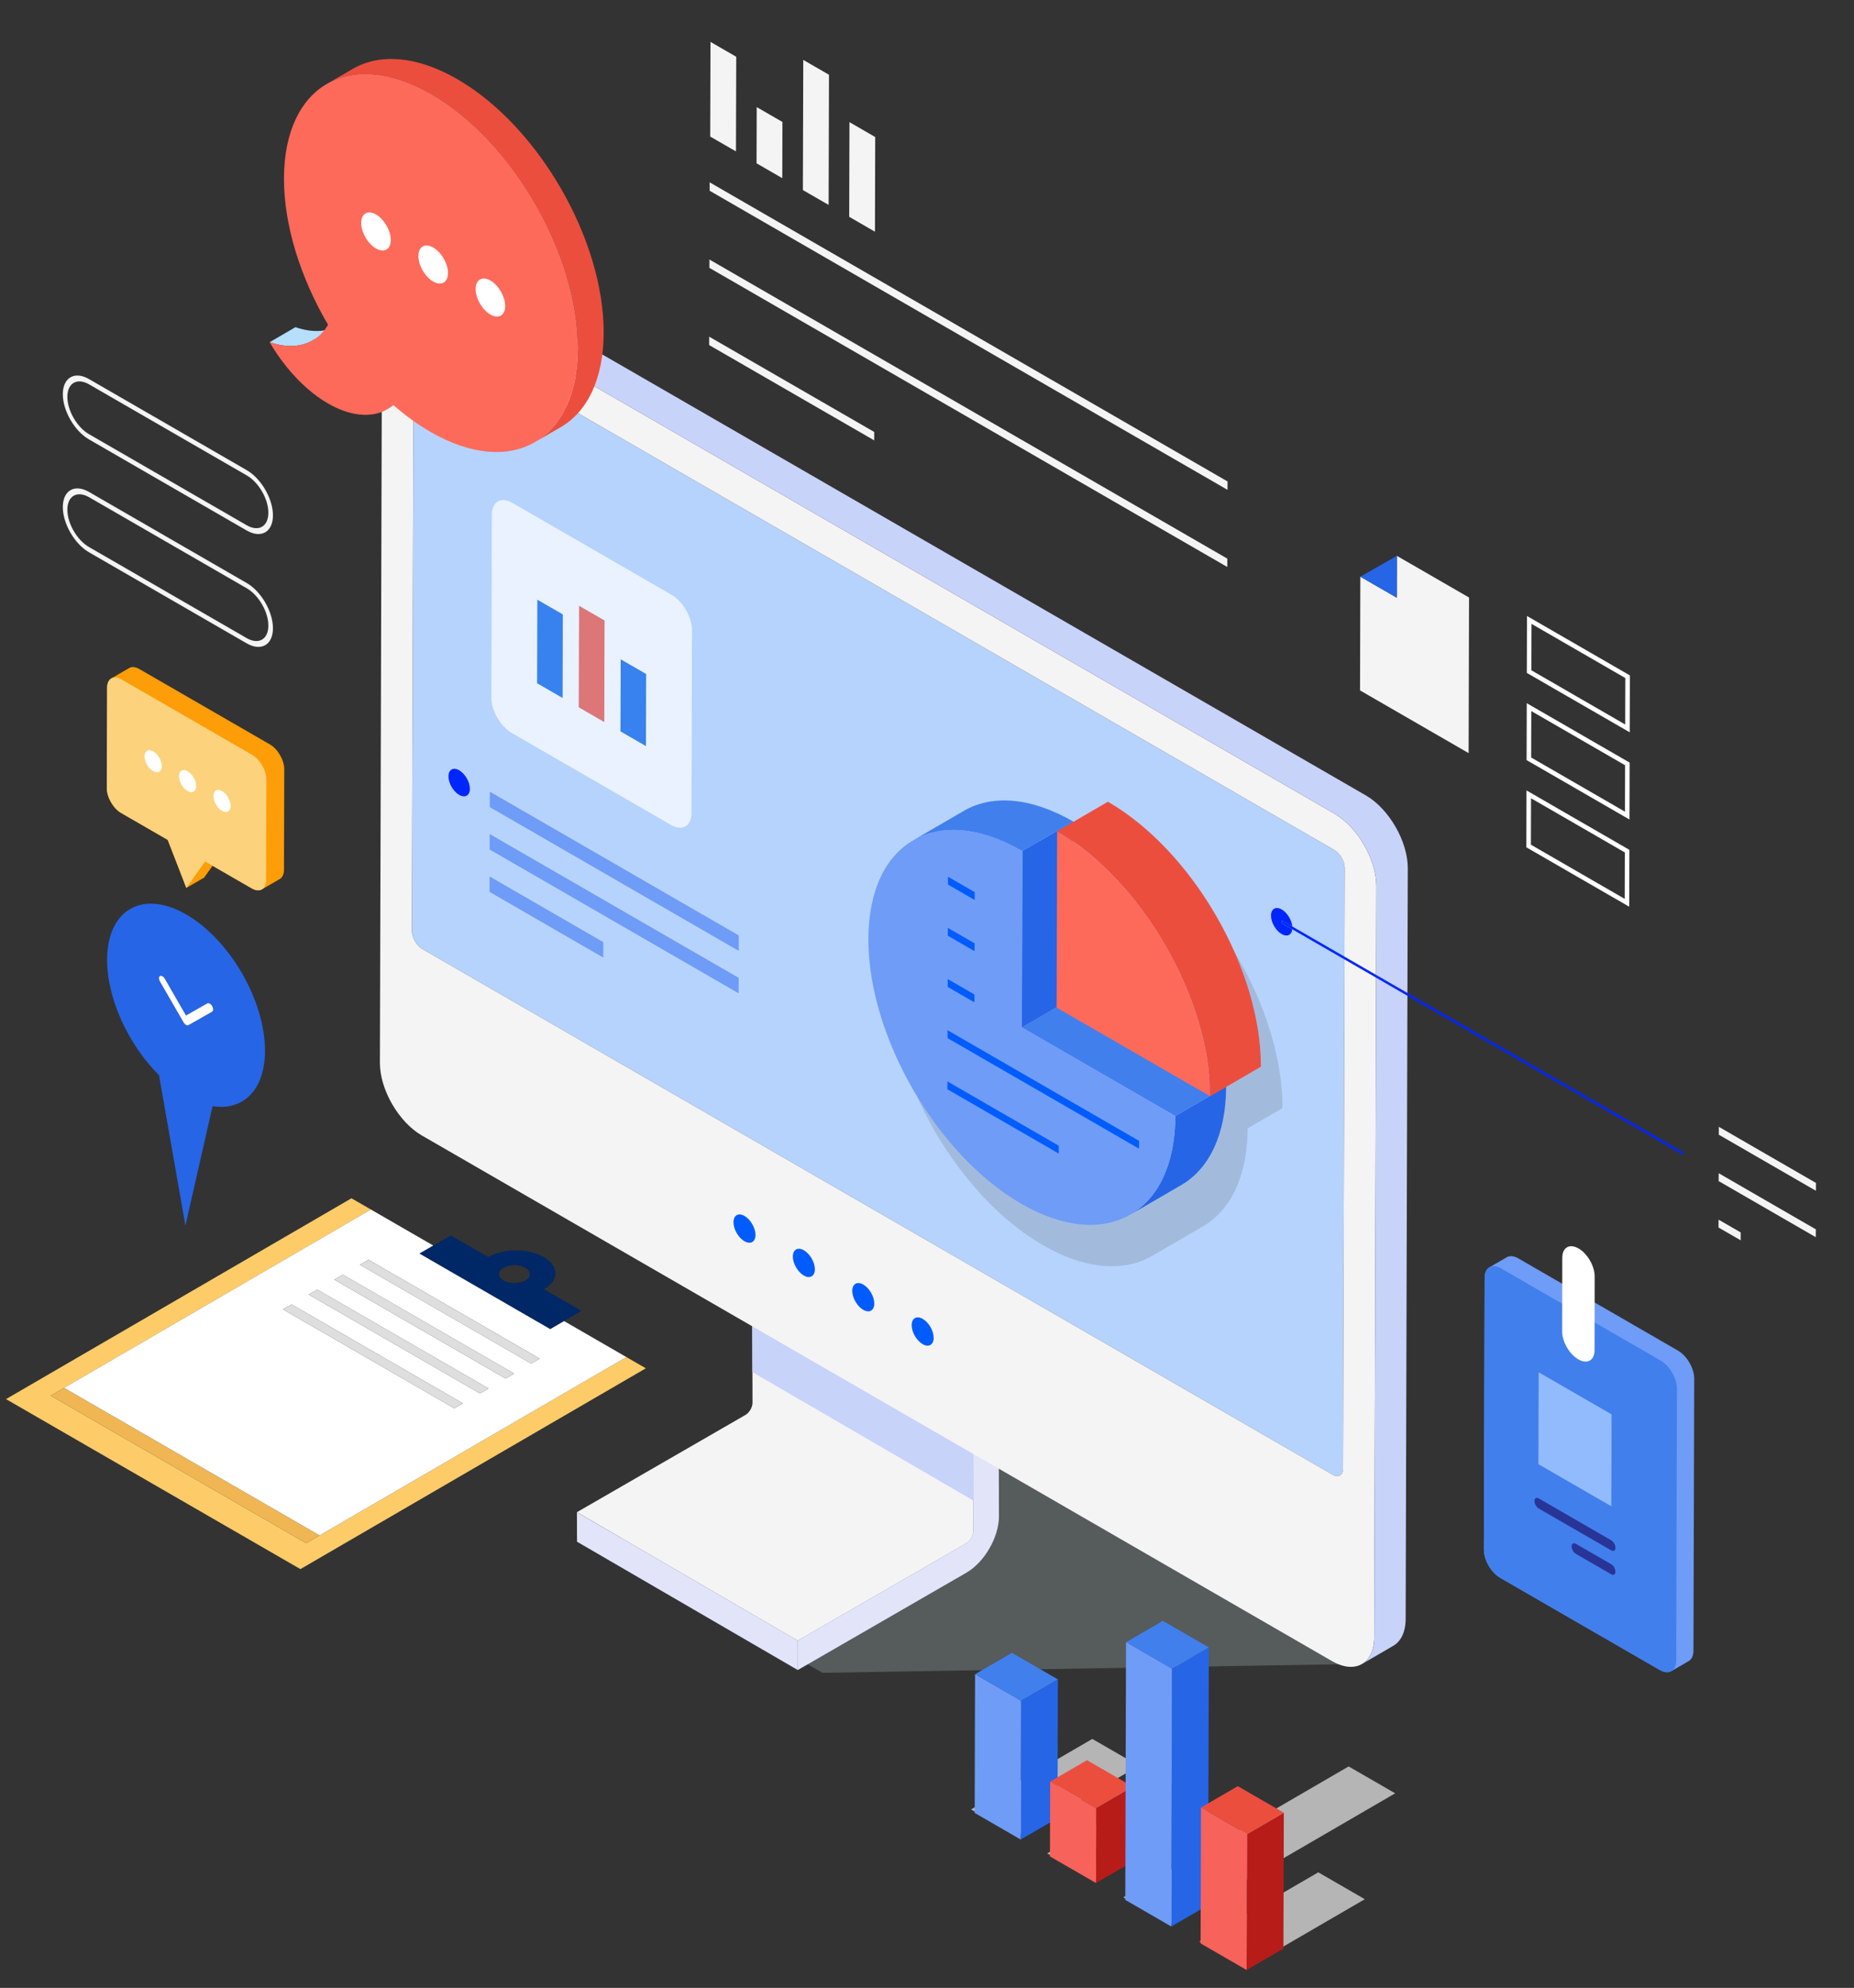 <?xml version="1.0" encoding="utf-8"?>
<!-- Generator: Adobe Illustrator 26.4.1, SVG Export Plug-In . SVG Version: 6.00 Build 0)  -->
<svg version="1.1" id="레이어_1" xmlns="http://www.w3.org/2000/svg" xmlns:xlink="http://www.w3.org/1999/xlink" x="0px"
	 y="0px" viewBox="0 0 576.74 618.23" style="enable-background:new 0 0 576.74 618.23;" xml:space="preserve">
<rect x="0" y="0" width="576.74" height="618.23" fill="#333333" stroke="none"/>
<style type="text/css">
	.st0{opacity:0.45;}
	.st1{fill:#818C8F;}
	.st2{fill:#F4F4F4;}
	.st3{fill:#C8D3FA;}
	.st4{fill:#E2E4F9;}
	.st5{fill:none;}
	.st6{fill:#6E9CF7;}
	.st7{fill:#B5D3FD;}
	.st8{enable-background:new    ;}
	.st9{fill:#FD9D07;}
	.st10{fill:#FCD27C;}
	.st11{fill:#FFFFFF;}
	.st12{fill:#B5B5B5;}
	.st13{fill:#2665E6;}
	.st14{fill:#417FED;}
	.st15{fill:#B71C19;}
	.st16{fill:#EC4E3E;}
	.st17{fill:#F7625A;}
	.st18{opacity:0.25;fill:#69777A;}
	.st19{fill:#FD6A5A;}
	.st20{opacity:0.7;}
	.st21{clip-path:url(#SVGID_00000162317055393801863530000006134380998127124409_);}
	.st22{fill:#025FE8;}
	.st23{clip-path:url(#SVGID_00000040549683919841502470000017916287800288902310_);}
	.st24{fill:#FDCC68;}
	.st25{fill:#F0B654;}
	.st26{fill:#002766;}
	.st27{fill:#DEDEDE;}
	.st28{clip-path:url(#SVGID_00000142162862086932726850000011986249213757208243_);}
	.st29{fill:#005CFD;}
	.st30{fill:#92BBFD;}
	.st31{fill:#293497;}
	.st32{fill:#B5DFFD;}
	.st33{fill:#7CC6FD;}
	.st34{clip-path:url(#SVGID_00000021812322054390343150000003377430628320251555_);}
	.st35{clip-path:url(#SVGID_00000172417950756315083240000012147736374743747203_);}
	.st36{fill:#0126FD;}
	.st37{clip-path:url(#SVGID_00000059998334836677160900000008094207925168519833_);}
	.st38{clip-path:url(#SVGID_00000118355303658412528060000017748359278845465023_);}
	.st39{clip-path:url(#SVGID_00000088823965750737407670000018330620909306466452_);}
	.st40{clip-path:url(#SVGID_00000020370046306526558870000010565806984445720707_);}
	.st41{clip-path:url(#SVGID_00000039828350220116746610000007772606277379652251_);}
</style>
<g>
	<g class="st0">
		<polyline class="st1" points="415.22,511.93 283.59,423.25 187.81,481.54 255.88,520.24 423.54,517.47 		"/>
	</g>
	<g>
		<path class="st2" d="M302.6,412.39l-68.68-39.93l0.17,63.8c0,1.39-0.97,3.07-2.17,3.77l-52.45,30.26l68.68,39.93l52.45-30.26
			c1.2-0.7,2.17-2.38,2.17-3.77L302.6,412.39z"/>
		<g>
			<polygon class="st3" points="302.6,412.39 233.92,372.46 234.06,426.73 302.74,466.65 			"/>
		</g>
		<polygon class="st4" points="248.19,519.39 179.5,479.47 179.47,470.31 248.16,510.22 		"/>
		<path class="st5" d="M302.6,412.39l-68.68-39.93l0.17,63.8c0,1.39-0.97,3.07-2.17,3.77l-52.45,30.26l68.68,39.93l52.45-30.26
			c1.2-0.7,2.17-2.38,2.17-3.77L302.6,412.39z"/>
		<polygon class="st6" points="302.59,412.38 233.9,372.46 241.88,367.86 310.57,407.77 		"/>
		<path class="st4" d="M310.58,407.78l0.17,63.8c0.01,6.46-4.52,14.3-10.13,17.53l-52.45,30.27l-0.03-9.17l52.45-30.26
			c1.2-0.7,2.17-2.38,2.17-3.77l-0.17-63.8L310.58,407.78z"/>
	</g>
	<g>
		<g>
			<path class="st7" d="M415.06,264.33c1.8,1.04,3.27,3.58,3.26,5.65l-0.53,186.75c0,2.08-1.48,2.92-3.28,1.88L131.4,295.16
				c-1.8-1.04-3.27-3.58-3.26-5.66l0.53-186.75c0.01-2.07,1.48-2.91,3.29-1.87L415.06,264.33z"/>
		</g>
		<g>
			<path class="st2" d="M415.08,253.03c7.24,4.18,13.09,14.31,13.07,22.63l-0.66,233.44c-0.02,8.32-5.91,11.67-13.15,7.49
				l-283.1-163.45c-7.24-4.18-13.09-14.31-13.06-22.63l0.66-233.44c0.02-8.32,5.91-11.67,13.15-7.49L415.08,253.03z M417.79,456.73
				l0.53-186.75c0-2.07-1.46-4.61-3.26-5.65L131.95,100.87c-1.81-1.04-3.28-0.2-3.29,1.87l-0.53,186.75
				c-0.01,2.08,1.46,4.62,3.26,5.66l283.11,163.45C416.31,459.65,417.79,458.81,417.79,456.73"/>
		</g>
		<path class="st3" d="M424.85,247.35L141.75,83.9c-3.64-2.1-6.94-2.3-9.32-0.91c-3.26,1.89-6.51,3.78-9.77,5.68
			c2.38-1.38,5.68-1.19,9.33,0.91l283.1,163.45c7.24,4.18,13.09,14.31,13.07,22.63l-0.66,233.44c-0.01,4.13-1.47,7.04-3.82,8.41
			c3.25-1.89,6.51-3.78,9.77-5.68c2.35-1.37,3.81-4.27,3.82-8.4l0.66-233.44C437.94,261.66,432.09,251.53,424.85,247.35z"/>
	</g>
</g>
<g>
	<g class="st8">
		<g>
			<polyline class="st6" points="229.81,290.92 152.38,246.21 152.36,251.01 229.8,295.72 229.81,290.92 			"/>
			<polyline class="st6" points="229.78,304.1 152.34,259.39 152.32,264.2 229.76,308.91 229.78,304.1 			"/>
			<polyline class="st6" points="187.67,293 152.3,272.58 152.29,277.38 187.66,297.8 187.67,293 			"/>
		</g>
	</g>
</g>
<g>
	<path class="st9" d="M83.97,231.52l-40.62-23.45c-1.24-0.72-2.36-0.78-3.17-0.31c-1.85,1.07-3.69,2.15-5.54,3.22c0,0,0.01,0,0.01,0
		c-0.8,0.46-1.31,1.45-1.31,2.87l-0.09,31.28c-0.01,2.83,1.98,6.28,4.45,7.71l14.49,8.36l5.79,14.94l5.54-3.22l2.61-3.67l12.19,7.03
		c1.32,0.76,2.51,0.78,3.33,0.2c-0.05,0.04-0.1,0.08-0.15,0.11l5.54-3.22c0.8-0.47,1.3-1.46,1.3-2.86l0.09-31.28
		C88.42,236.39,86.43,232.94,83.97,231.52z M35.67,210.68c-0.06,0-0.12,0.01-0.18,0.02C35.55,210.7,35.61,210.69,35.67,210.68z
		 M34.96,210.83c-0.05,0.02-0.1,0.05-0.15,0.07C34.86,210.88,34.9,210.85,34.96,210.83z M35.3,210.73
		c-0.06,0.01-0.11,0.03-0.17,0.05C35.19,210.76,35.25,210.74,35.3,210.73z M35.88,210.69c0.06,0,0.12,0,0.19,0
		C36,210.69,35.94,210.69,35.88,210.69z M36.3,210.73c0.06,0.01,0.12,0.01,0.18,0.03C36.41,210.74,36.36,210.74,36.3,210.73z
		 M36.75,210.83c0.05,0.02,0.1,0.03,0.16,0.04C36.85,210.86,36.8,210.85,36.75,210.83z M37.23,211.01c0.04,0.02,0.08,0.03,0.12,0.05
		C37.31,211.04,37.27,211.03,37.23,211.01z M81.76,276.4c0.05-0.04,0.1-0.1,0.15-0.15C81.86,276.31,81.81,276.36,81.76,276.4z
		 M82.02,276.15c0.05-0.06,0.1-0.12,0.14-0.18C82.11,276.03,82.06,276.1,82.02,276.15z M82.76,274.24c0.01-0.16,0.02-0.33,0.02-0.51
		C82.78,273.91,82.77,274.08,82.76,274.24z M82.24,275.86c0.04-0.07,0.08-0.15,0.12-0.23C82.33,275.71,82.28,275.79,82.24,275.86z
		 M82.43,275.52c0.04-0.09,0.07-0.18,0.11-0.27C82.5,275.34,82.47,275.44,82.43,275.52z M82.58,275.14
		c0.04-0.11,0.06-0.22,0.09-0.34C82.64,274.92,82.61,275.03,82.58,275.14z M82.69,274.71c0.03-0.13,0.05-0.27,0.06-0.41
		C82.74,274.44,82.71,274.58,82.69,274.71z"/>
	<g>
		<path class="st10" d="M78.42,234.74c2.46,1.42,4.46,4.87,4.45,7.7l-0.09,31.29c-0.01,2.83-2.01,3.98-4.48,2.55l-14.49-8.36
			l-5.85,8.22l-5.79-14.94l-14.49-8.36c-2.46-1.42-4.46-4.87-4.45-7.71l0.09-31.28c0.01-2.83,2.01-3.97,4.48-2.55L78.42,234.74z"/>
	</g>
	<g>
		<g class="st8">
			<g>
				<path class="st11" d="M47.66,233.67c-1.48-0.85-2.68-0.17-2.69,1.53c-0.01,1.7,1.19,3.77,2.67,4.62
					c1.48,0.85,2.68,0.17,2.69-1.53C50.34,236.59,49.14,234.52,47.66,233.67"/>
				<path class="st11" d="M58.37,239.85c-1.48-0.85-2.68-0.17-2.69,1.53c0,1.7,1.19,3.77,2.67,4.62c1.48,0.85,2.68,0.17,2.69-1.53
					C61.05,242.77,59.85,240.7,58.37,239.85"/>
				<path class="st11" d="M69.08,246.03c-1.48-0.85-2.68-0.17-2.69,1.53c0,1.7,1.19,3.77,2.67,4.62c1.48,0.85,2.68,0.17,2.69-1.53
					C71.76,248.96,70.56,246.89,69.08,246.03"/>
			</g>
		</g>
	</g>
</g>
<g>
	<g>
		<g>
			<g class="st8">
				<g>
					<polyline class="st12" points="354.27,549.16 339.79,540.8 302.07,562.73 316.54,571.08 354.27,549.16 					"/>
					<polyline class="st12" points="360.59,572.94 346.11,564.58 325.76,576.4 340.24,584.76 360.59,572.94 					"/>
					<polyline class="st12" points="434.01,557.72 419.53,549.36 349.45,590.08 363.93,598.44 434.01,557.72 					"/>
					<polyline class="st12" points="424.56,590.65 410.09,582.29 373.14,603.76 387.62,612.12 424.56,590.65 					"/>
				</g>
			</g>
		</g>
	</g>
	<g>
		<g>
			<g class="st8">
				<g>
					<polygon class="st13" points="317.64,528.95 329.09,522.29 328.97,565.43 317.51,572.09 					"/>
				</g>
				<g>
					<polygon class="st14" points="303.32,520.69 314.78,514.03 329.09,522.29 317.64,528.95 					"/>
				</g>
				<g>
					<polygon class="st6" points="317.64,528.95 317.51,572.09 303.2,563.82 303.32,520.69 					"/>
				</g>
			</g>
			<g class="st8">
				<g>
					<polygon class="st15" points="341.01,562.34 352.46,555.69 352.39,578.96 340.94,585.62 					"/>
				</g>
				<g>
					<polygon class="st16" points="326.69,554.08 338.14,547.42 352.46,555.69 341.01,562.34 					"/>
				</g>
				<g>
					<polygon class="st17" points="341.01,562.34 340.94,585.62 326.62,577.35 326.69,554.08 					"/>
				</g>
			</g>
			<g class="st8">
				<g>
					<polygon class="st13" points="364.59,519 376.05,512.34 375.82,592.48 364.36,599.14 					"/>
				</g>
				<g>
					<polygon class="st14" points="350.28,510.73 361.73,504.08 376.05,512.34 364.59,519 					"/>
				</g>
				<g>
					<polygon class="st6" points="364.59,519 364.36,599.14 350.05,590.87 350.28,510.73 					"/>
				</g>
			</g>
			<g class="st8">
				<g>
					<polygon class="st15" points="387.91,570.42 399.37,563.76 399.25,606.01 387.79,612.66 					"/>
				</g>
				<g>
					<polygon class="st16" points="373.6,562.15 385.05,555.5 399.37,563.76 387.91,570.42 					"/>
				</g>
				<g>
					<polygon class="st17" points="387.91,570.42 387.79,612.66 373.48,604.4 373.6,562.15 					"/>
				</g>
			</g>
		</g>
	</g>
</g>
<g>
	<path class="st18" d="M398.95,344.63c0.09-30.29-21.22-67.19-47.58-82.41l-10.81,6.28v-0.13c-13.27-7.66-25.29-8.37-33.97-3.33
		l-15.79,9.18c0.03-0.02,0.06-0.03,0.09-0.05c-8.62,4.96-13.97,15.57-14.02,30.67c-0.09,30.29,21.22,67.2,47.58,82.42
		c13.65,7.88,25.98,8.39,34.71,2.85c-0.25,0.16-0.49,0.33-0.74,0.47c5.26-3.06,10.53-6.12,15.79-9.18
		c8.55-4.97,13.85-15.52,13.92-30.5L398.95,344.63z M319.87,275.01c-0.44-0.2-0.86-0.37-1.29-0.56
		C319.01,274.64,319.43,274.81,319.87,275.01z M322.3,276.2c-0.37-0.19-0.74-0.36-1.11-0.55
		C321.56,275.84,321.93,276.01,322.3,276.2z M306.12,271.13c-0.39-0.04-0.77-0.05-1.15-0.07
		C305.36,271.09,305.74,271.1,306.12,271.13z M304,271.01c-0.37-0.01-0.74,0.01-1.1,0.01C303.26,271.02,303.63,271.01,304,271.01z
		 M292.55,273.31c-0.29,0.14-0.58,0.29-0.86,0.45C291.97,273.61,292.26,273.45,292.55,273.31z M301.93,271.04
		c-0.36,0.02-0.7,0.06-1.06,0.09C301.23,271.1,301.57,271.06,301.93,271.04z M299.92,271.21c-0.34,0.04-0.67,0.11-1.01,0.16
		C299.25,271.32,299.58,271.26,299.92,271.21z M297.98,271.53c-0.33,0.07-0.65,0.15-0.97,0.23
		C297.33,271.68,297.65,271.59,297.98,271.53z M296.1,271.98c-0.32,0.09-0.62,0.2-0.93,0.3
		C295.48,272.19,295.78,272.07,296.1,271.98z M294.29,272.58c-0.31,0.11-0.6,0.25-0.9,0.38
		C293.69,272.83,293.98,272.69,294.29,272.58z M307.11,271.25c0.39,0.05,0.79,0.09,1.19,0.15
		C307.9,271.34,307.51,271.3,307.11,271.25z M317.47,273.98c-0.45-0.18-0.88-0.33-1.32-0.49
		C316.59,273.65,317.03,273.8,317.47,273.98z M315.12,273.11c-0.44-0.15-0.87-0.27-1.31-0.41
		C314.24,272.83,314.68,272.96,315.12,273.11z M312.8,272.39c-0.42-0.12-0.84-0.21-1.26-0.32
		C311.96,272.17,312.37,272.27,312.8,272.39z M310.52,271.82c-0.41-0.09-0.81-0.15-1.22-0.23
		C309.71,271.66,310.11,271.73,310.52,271.82z M359.91,389.65c0.27-0.18,0.53-0.39,0.79-0.59
		C360.44,389.26,360.18,389.46,359.91,389.65z M361.41,388.52c0.26-0.21,0.5-0.44,0.75-0.66
		C361.91,388.08,361.66,388.31,361.41,388.52z M362.82,387.27c0.25-0.24,0.48-0.49,0.71-0.74
		C363.3,386.78,363.07,387.03,362.82,387.27z M372.28,362.76c0.04-0.91,0.07-1.83,0.07-2.78
		C372.34,360.92,372.32,361.85,372.28,362.76z M364.15,385.89c0.23-0.26,0.45-0.54,0.67-0.81
		C364.6,385.35,364.38,385.62,364.15,385.89z M365.39,384.38c0.22-0.29,0.42-0.6,0.63-0.89
		C365.82,383.78,365.61,384.09,365.39,384.38z M366.54,382.74c0.21-0.31,0.4-0.65,0.59-0.98
		C366.94,382.1,366.75,382.43,366.54,382.74z M367.6,380.99c0.19-0.34,0.36-0.7,0.54-1.04C367.96,380.3,367.78,380.65,367.6,380.99z
		 M368.55,379.12c0.17-0.36,0.32-0.74,0.48-1.11C368.87,378.38,368.72,378.76,368.55,379.12z M369.41,377.12
		c0.15-0.39,0.29-0.79,0.42-1.19C369.7,376.33,369.56,376.74,369.41,377.12z M370.16,375.01c0.13-0.41,0.25-0.84,0.37-1.27
		C370.41,374.17,370.3,374.6,370.16,375.01z M370.81,372.78c0.11-0.43,0.2-0.88,0.31-1.32C371.02,371.9,370.92,372.35,370.81,372.78
		z M371.35,370.44c0.09-0.46,0.16-0.93,0.24-1.4C371.51,369.51,371.44,369.99,371.35,370.44z M371.77,367.99
		c0.07-0.5,0.13-1.02,0.19-1.53C371.9,366.97,371.85,367.49,371.77,367.99z M372.08,365.43c0.06-0.57,0.09-1.17,0.13-1.76
		C372.17,364.26,372.14,364.85,372.08,365.43z"/>
	<g class="st8">
		<g>
			<path class="st13" d="M367.49,368.53c-5.26,3.06-10.53,6.12-15.79,9.18c8.57-4.98,13.88-15.57,13.93-30.62l15.79-9.18
				C381.38,352.96,376.06,363.55,367.49,368.53z"/>
		</g>
		<g>
			<polygon class="st14" points="317.88,319.53 333.68,310.35 381.42,337.91 365.62,347.09 			"/>
		</g>
		<g>
			<polygon class="st13" points="318.04,264.67 333.83,255.49 333.68,310.35 317.88,319.53 			"/>
		</g>
		<g>
			<path class="st6" d="M318.04,264.67l-0.16,54.86l47.74,27.56c-0.09,30.29-21.53,42.52-47.9,27.29
				c-26.36-15.22-47.67-52.12-47.58-82.42C270.23,261.67,291.68,249.45,318.04,264.67z"/>
		</g>
		<g>
			<path class="st14" d="M284.07,261.34l15.79-9.18c8.68-5.04,20.7-4.33,33.97,3.33l-15.79,9.18
				C304.77,257.01,292.75,256.3,284.07,261.34z"/>
		</g>
		<g>
			<path class="st16" d="M328.85,258.52l15.8-9.18c26.36,15.22,47.67,52.12,47.58,82.41l-15.79,9.18
				C376.52,310.64,355.21,273.74,328.85,258.52z"/>
		</g>
		<g>
			<path class="st19" d="M328.85,258.52c26.37,15.22,47.67,52.13,47.58,82.41l-47.74-27.56L328.85,258.52z"/>
		</g>
	</g>
</g>
<g class="st20">
	<g class="st8">
		<defs>
			<polygon id="SVGID_1_" class="st8" points="215.1,260.23 215.3,188.67 153.02,152.72 152.82,224.28 			"/>
		</defs>
		<clipPath id="SVGID_00000116226683862740718890000011113226094582982542_">
			<use xlink:href="#SVGID_1_"  style="overflow:visible;"/>
		</clipPath>
		<g style="clip-path:url(#SVGID_00000116226683862740718890000011113226094582982542_);">
			<path class="st11" d="M200.94,232.02l-7.91-4.57l0.06-22.4l7.91,4.57L200.94,232.02 M175,217.05l-7.91-4.57l0.07-25.95l7.91,4.57
				L175,217.05 M187.97,224.54l-7.92-4.57l0.09-31.55l7.92,4.57L187.97,224.54 M159.41,156.4c-3.53-2.04-6.39-0.4-6.41,3.65
				l-0.16,56.89c-0.01,4.05,2.84,8.99,6.36,11.02l49.5,28.58c3.53,2.04,6.39,0.4,6.41-3.65l0.16-56.89
				c0.01-4.05-2.84-8.99-6.37-11.02L159.41,156.4"/>
			<polyline class="st22" points="193.09,205.06 201,209.63 200.94,232.02 193.03,227.46 193.09,205.06 			"/>
			<polyline class="st16" points="180.15,188.42 188.06,192.99 187.97,224.54 180.06,219.97 180.15,188.42 			"/>
			<polyline class="st22" points="167.17,186.53 175.07,191.09 175,217.05 167.09,212.48 167.17,186.53 			"/>
		</g>
	</g>
</g>
<g>
	<g>
		<g class="st8">
			<defs>
				<polygon id="SVGID_00000098936714556867019610000014589652376198348458_" class="st8" points="33.12,366.99 33.39,270.23 
					82.51,298.59 82.24,395.35 				"/>
			</defs>
			<clipPath id="SVGID_00000132779468680539648980000013638520238938135735_">
				<use xlink:href="#SVGID_00000098936714556867019610000014589652376198348458_"  style="overflow:visible;"/>
			</clipPath>
			<g style="clip-path:url(#SVGID_00000132779468680539648980000013638520238938135735_);">
				<g>
					<g>
						<g>
							<path class="st13" d="M57.86,315.82l6.64-3.78c0.21-0.12,0.48-0.08,0.75,0.08s0.54,0.43,0.75,0.79
								c0.42,0.72,0.42,1.49,0,1.73l-7.39,4.21c-0.21,0.12-0.48,0.08-0.75-0.08c-0.27-0.16-0.54-0.43-0.75-0.79l-7.34-12.71
								c-0.41-0.72-0.41-1.49,0-1.73c0.21-0.12,0.48-0.08,0.75,0.08c0.27,0.16,0.54,0.43,0.75,0.79L57.86,315.82 M57.95,284.41
								c-13.56-7.83-24.59-1.54-24.63,14.04c-0.03,12.23,6.7,26.55,16.15,35.93l8.21,46.79L66.13,344
								c9.47,1.54,16.27-4.96,16.3-17.19C82.47,311.23,71.51,292.24,57.95,284.41"/>
							<path class="st11" d="M65.25,312.12c-0.27-0.16-0.54-0.19-0.75-0.08l-6.64,3.78l-6.59-11.42c-0.21-0.36-0.48-0.63-0.75-0.79
								c-0.27-0.16-0.54-0.19-0.75-0.08c-0.42,0.24-0.42,1.01,0,1.73l7.34,12.71c0.21,0.36,0.48,0.63,0.75,0.79
								c0.27,0.16,0.54,0.19,0.75,0.08l7.39-4.21c0.42-0.24,0.42-1.01,0-1.73C65.8,312.55,65.52,312.27,65.25,312.12"/>
						</g>
					</g>
				</g>
			</g>
		</g>
	</g>
</g>
<g>
	<g class="st8">
		<g>
			<polyline class="st24" points="200.91,425.54 194.86,422.05 99.42,477.52 95.25,479.94 15.77,434.05 111.21,378.59 
				115.39,376.16 109.33,372.67 1.87,435.12 93.45,487.99 200.91,425.54 			"/>
			<polyline class="st25" points="111.21,378.59 15.77,434.05 95.25,479.94 99.42,477.52 19.94,431.63 111.21,378.59 			"/>
			<path class="st11" d="M88.05,407.22l2.66-1.54l53.28,30.76l-2.66,1.54L88.05,407.22 M96.02,402.59l2.66-1.54l53.28,30.76
				l-2.66,1.54L96.02,402.59 M103.99,397.96l2.66-1.54l53.28,30.76l-2.66,1.54L103.99,397.96 M111.96,393.32l2.66-1.54l53.28,30.76
				l-2.66,1.54L111.96,393.32 M194.86,422.05l-19.43-11.22l-4.27,2.48l-40.63-23.46l4.27-2.48l-19.42-11.21l-4.17,2.42l-91.27,53.04
				l79.48,45.89L194.86,422.05"/>
			<path class="st26" d="M156.65,398.21c-1.88-1.08-1.89-2.84-0.02-3.93c1.87-1.08,4.91-1.09,6.78,0c1.88,1.08,1.89,2.85,0.02,3.93
				C161.57,399.3,158.53,399.3,156.65,398.21 M169.16,390.95c-4.78-2.76-12.52-2.76-17.28,0l0,0l-11.65-6.73l-5.42,3.15l-4.27,2.48
				l40.63,23.46l4.27-2.48l5.42-3.15l-11.65-6.72h0C173.97,398.19,173.95,393.72,169.16,390.95"/>
			<polyline class="st27" points="167.9,422.54 114.62,391.78 111.96,393.32 165.24,424.09 167.9,422.54 			"/>
			<polyline class="st27" points="159.93,427.17 106.65,396.41 103.99,397.96 157.27,428.72 159.93,427.17 			"/>
			<polyline class="st27" points="151.96,431.81 98.68,401.04 96.02,402.59 149.3,433.35 151.96,431.81 			"/>
			<polyline class="st27" points="143.99,436.44 90.71,405.68 88.05,407.22 141.33,437.98 143.99,436.44 			"/>
		</g>
	</g>
</g>
<g>
	<g>
		<g class="st8">
			<defs>
				<polygon id="SVGID_00000091007412934927530810000007063669924151387528_" class="st8" points="294.71,338.76 294.9,272.66 
					354.48,307.06 354.29,373.16 				"/>
			</defs>
			<clipPath id="SVGID_00000117671948891690281220000012831720371155502496_">
				<use xlink:href="#SVGID_00000091007412934927530810000007063669924151387528_"  style="overflow:visible;"/>
			</clipPath>
			<g style="clip-path:url(#SVGID_00000117671948891690281220000012831720371155502496_);">
				<g>
					<g>
						<g>
							<polyline class="st29" points="303.21,277.45 294.9,272.66 294.89,275.1 303.2,279.9 303.21,277.45 							"/>
							<polyline class="st29" points="303.16,293.37 294.85,288.57 294.85,291.01 303.15,295.81 303.16,293.37 							"/>
							<polyline class="st29" points="303.12,309.28 294.81,304.48 294.8,306.93 303.11,311.73 303.12,309.28 							"/>
							<polyline class="st29" points="354.35,354.81 294.76,320.4 294.76,322.85 354.34,357.25 354.35,354.81 							"/>
							<polyline class="st29" points="329.34,356.31 294.72,336.32 294.71,338.76 329.34,358.75 329.34,356.31 							"/>
						</g>
					</g>
				</g>
			</g>
		</g>
	</g>
</g>
<g>
	<g>
		<g>
			<path class="st6" d="M521.97,420.03l-49.65-28.67c-1.41-0.82-2.69-0.89-3.62-0.35c-0.45,0.26-0.89,0.52-1.34,0.78
				c-0.63,0.36-1.25,0.73-1.88,1.09c-0.45,0.26-0.89,0.52-1.34,0.78c-0.16,0.09-0.38,0.22-0.54,0.31c-0.08,0.04-0.19,0.11-0.27,0.15
				c0,0,0.01,0,0.01-0.01c-0.92,0.53-1.49,1.65-1.5,3.25l-0.24,84.55c-0.01,3.23,2.27,7.16,5.07,8.78l49.65,28.67
				c1.62,0.93,3.05,0.87,3.98,0.06c-0.12,0.1-0.23,0.22-0.36,0.3c1.79-1.04,3.58-2.08,5.37-3.12c0.91-0.53,1.48-1.66,1.49-3.26
				l0.24-84.55C527.05,425.58,524.78,421.65,521.97,420.03z M464.1,393.84c-0.14,0.03-0.26,0.09-0.4,0.14
				C463.83,393.93,463.96,393.87,464.1,393.84z M464.56,393.82c0.14,0,0.26-0.03,0.41-0.02
				C464.82,393.78,464.69,393.81,464.56,393.82z M465.58,393.93c0.12,0.03,0.22,0.03,0.34,0.08
				C465.8,393.96,465.69,393.96,465.58,393.93z M520.56,519.23c0.12-0.13,0.21-0.31,0.3-0.47
				C520.77,518.92,520.68,519.09,520.56,519.23z M521.32,517.58c0.07-0.34,0.1-0.71,0.1-1.12
				C521.43,516.87,521.39,517.24,521.32,517.58z M521.02,518.51c0.1-0.2,0.16-0.44,0.22-0.68
				C521.18,518.07,521.12,518.3,521.02,518.51z"/>
			<g>
				<path class="st14" d="M516.6,423.14c2.81,1.62,5.08,5.55,5.07,8.77l-0.24,84.55c-0.01,3.23-2.29,4.53-5.1,2.91l-49.65-28.67
					c-2.8-1.62-5.08-5.55-5.07-8.78l0.24-84.55c0.01-3.22,2.3-4.51,5.1-2.89L516.6,423.14z"/>
			</g>
			<g>
				<g>
					<g class="st8">
						<g>
							<path class="st11" d="M491.04,388.26c-2.78-1.6-5.04-0.31-5.05,2.89l-0.03,22.91c-0.01,3.2,2.24,7.09,5.02,8.7
								c2.79,1.61,5.05,0.32,5.06-2.87l0.03-22.91C496.08,393.77,493.83,389.87,491.04,388.26"/>
						</g>
					</g>
				</g>
			</g>
			<g>
				<polyline class="st30" points="501.33,439.87 478.65,426.78 478.57,455.36 501.25,468.45 501.33,439.87 				"/>
			</g>
		</g>
	</g>
	<g>
		<g>
			<g class="st8">
				<g>
					<path class="st31" d="M490.27,480.15c-0.75-0.44-1.37-0.09-1.37,0.77c0,0.87,0.61,1.92,1.36,2.36l10.9,6.29
						c0.75,0.44,1.36,0.08,1.36-0.78c0-0.86-0.6-1.91-1.36-2.35L490.27,480.15 M478.7,466.02c-0.75-0.43-1.36-0.08-1.37,0.78
						c0,0.87,0.61,1.92,1.36,2.36l22.49,12.98c0.75,0.44,1.36,0.08,1.36-0.78c0-0.86-0.6-1.91-1.36-2.35L478.7,466.02"/>
				</g>
			</g>
		</g>
	</g>
</g>
<g>
	<g>
		<g>
			<g class="st8">
				<g>
					<path class="st32" d="M105.32,101.19c-2.68,1.56-5.36,3.11-8.04,4.67c-3.64,2.12-8.31,2.33-13.4,0.56l8.04-4.67
						C97.01,103.52,101.68,103.31,105.32,101.19z"/>
				</g>
				<g>
					<path class="st33" d="M128.56,122.6c-2.68,1.56-5.36,3.11-8.04,4.67c0.65-0.38,1.26-0.81,1.84-1.31l8.04-4.67
						C129.82,121.78,129.21,122.22,128.56,122.6z"/>
				</g>
				<path class="st16" d="M142.24,24.61c-12.7-7.33-24.21-8.01-32.52-3.18c-2.68,1.56-5.36,3.11-8.04,4.67
					c8.31-4.83,19.82-4.15,32.52,3.19c25.24,14.57,45.63,49.9,45.55,78.9c-0.04,14.41-5.13,24.55-13.33,29.31l8.04-4.67
					c8.2-4.77,13.29-14.91,13.33-29.31C187.87,74.51,167.48,39.18,142.24,24.61z"/>
				<g>
					<path class="st19" d="M134.2,29.28c25.24,14.57,45.63,49.9,45.55,78.9c-0.08,29-20.61,40.7-45.85,26.13
						c-3.99-2.3-7.85-5.12-11.54-8.35c-4.89,4.19-12.36,4.12-20.31-0.47c-2.07-1.19-4.17-2.69-6.26-4.5
						c-4.67-4.03-8.72-9.09-11.91-14.56c7.75,2.68,14.53,0.79,18.17-5.43c-8.5-14.46-13.75-30.84-13.71-45.59
						C88.43,26.41,108.95,14.7,134.2,29.28z"/>
				</g>
			</g>
		</g>
	</g>
	<g>
		<g>
			<g class="st8">
				<g>
					<path class="st11" d="M134.78,76.98c-2.54-1.47-4.61-0.29-4.62,2.63c-0.01,2.92,2.05,6.48,4.59,7.94
						c2.54,1.47,4.6,0.29,4.61-2.63C139.37,82,137.32,78.45,134.78,76.98 M116.98,66.7c-2.54-1.47-4.61-0.29-4.62,2.63
						c-0.01,2.92,2.05,6.48,4.59,7.94c2.54,1.47,4.61,0.29,4.62-2.63C121.57,71.73,119.52,68.17,116.98,66.7 M152.57,87.25
						c-2.54-1.47-4.6-0.29-4.61,2.63c-0.01,2.92,2.04,6.47,4.58,7.94c2.54,1.47,4.61,0.29,4.62-2.63
						C157.16,92.27,155.11,88.72,152.57,87.25"/>
				</g>
			</g>
		</g>
	</g>
</g>
<g>
	<g class="st8">
		<g>
			<path class="st29" d="M287.04,410.17c1.89,1.09,3.41,3.73,3.41,5.9c-0.01,2.18-1.55,3.04-3.43,1.96
				c-1.89-1.09-3.42-3.73-3.42-5.91C283.61,409.95,285.15,409.08,287.04,410.17"/>
			<path class="st29" d="M268.56,399.5c1.88,1.09,3.41,3.72,3.41,5.9c-0.01,2.18-1.54,3.04-3.43,1.96c-1.89-1.1-3.42-3.73-3.42-5.91
				C265.13,399.28,266.67,398.41,268.56,399.5"/>
			<path class="st29" d="M250.07,388.83c1.9,1.1,3.42,3.73,3.42,5.91c-0.01,2.17-1.54,3.04-3.44,1.95c-1.89-1.09-3.41-3.73-3.41-5.9
				C246.65,388.61,248.19,387.74,250.07,388.83"/>
			<path class="st29" d="M231.6,378.16c1.89,1.09,3.42,3.73,3.42,5.91c-0.01,2.17-1.54,3.04-3.44,1.95
				c-1.89-1.09-3.42-3.73-3.41-5.9C228.17,377.94,229.71,377.07,231.6,378.16"/>
		</g>
	</g>
</g>
<g>
	<g class="st8">
		<defs>
			<polygon id="SVGID_00000112611755195754104100000010979129476207547823_" class="st8" points="220.61,107.32 220.76,56.71 
				381.86,149.73 381.71,200.33 			"/>
		</defs>
		<clipPath id="SVGID_00000167360519105671282550000015967375251103163008_">
			<use xlink:href="#SVGID_00000112611755195754104100000010979129476207547823_"  style="overflow:visible;"/>
		</clipPath>
		<g style="clip-path:url(#SVGID_00000167360519105671282550000015967375251103163008_);">
			<polyline class="st2" points="381.79,173.73 220.69,80.71 220.68,83.31 381.78,176.33 381.79,173.73 			"/>
			<polyline class="st2" points="381.86,149.73 220.76,56.71 220.75,59.32 381.85,152.34 381.86,149.73 			"/>
			<polyline class="st2" points="271.95,134.34 220.62,104.71 220.61,107.32 271.94,136.95 271.95,134.34 			"/>
		</g>
	</g>
</g>
<g>
	<g class="st8">
		<defs>
			<polygon id="SVGID_00000101105759218561427940000007111169374014351014_" class="st8" points="395.37,288.57 395.39,280.93 
				523.66,354.98 523.64,362.63 			"/>
		</defs>
		<clipPath id="SVGID_00000165938629897110014500000014743386385218377144_">
			<use xlink:href="#SVGID_00000101105759218561427940000007111169374014351014_"  style="overflow:visible;"/>
		</clipPath>
		<g style="clip-path:url(#SVGID_00000165938629897110014500000014743386385218377144_);">
			<path class="st36" d="M398.72,282.85c-1.84-1.06-3.33-0.21-3.34,1.9c0,2.11,1.48,4.68,3.31,5.74c1.71,0.99,3.12,0.32,3.31-1.48
				l-3.3-1.91l0-0.87l3.3,1.91C401.83,286.13,400.43,283.83,398.72,282.85"/>
			<polyline class="st36" points="523.65,358.37 402.01,288.14 398.71,286.23 398.71,287.1 402.01,289.01 523.65,359.23 
				523.65,358.37 			"/>
		</g>
	</g>
</g>
<path class="st36" d="M142.85,239.56c1.83,1.06,3.32,3.63,3.32,5.74c0,2.12-1.5,2.96-3.34,1.9c-1.84-1.06-3.33-3.63-3.32-5.75
	C139.51,239.34,141,238.49,142.85,239.56"/>
<g>
	<g>
		<g class="st8">
			<defs>
				<polygon id="SVGID_00000055667797377019278590000003977275704040391580_" class="st8" points="474.81,263.51 475.01,191.57 
					507.02,210.05 506.82,281.99 				"/>
			</defs>
			<clipPath id="SVGID_00000031893739714863046400000006079760767093963420_">
				<use xlink:href="#SVGID_00000055667797377019278590000003977275704040391580_"  style="overflow:visible;"/>
			</clipPath>
			<g style="clip-path:url(#SVGID_00000031893739714863046400000006079760767093963420_);">
				<g>
					<g>
						<g>
							<path class="st11" d="M476.38,208.46l0.04-14.44l29.18,16.85l-0.04,14.44L476.38,208.46 M507.02,210.05l-32.01-18.48
								l-0.05,17.7l32.01,18.48L507.02,210.05"/>
							<path class="st11" d="M476.31,235.58l0.04-14.44l29.18,16.85l-0.04,14.44L476.31,235.58 M506.95,237.17l-32.01-18.48
								l-0.05,17.7l32.01,18.48L506.95,237.17"/>
							<path class="st11" d="M476.23,262.7l0.04-14.44l29.18,16.85l-0.04,14.44L476.23,262.7 M506.87,264.3l-32.01-18.48l-0.05,17.7
								l32.01,18.48L506.87,264.3"/>
						</g>
					</g>
				</g>
			</g>
		</g>
	</g>
</g>
<g>
	<g>
		<g class="st8">
			<defs>
				<polygon id="SVGID_00000183928808789666359300000008399168523527561624_" class="st8" points="19.51,167.04 19.56,148.3 
					84.93,186.04 84.88,204.78 				"/>
			</defs>
			<clipPath id="SVGID_00000068655193791449395400000002103095351834519443_">
				<use xlink:href="#SVGID_00000183928808789666359300000008399168523527561624_"  style="overflow:visible;"/>
			</clipPath>
			<g style="clip-path:url(#SVGID_00000068655193791449395400000002103095351834519443_);">
				<g>
					<g>
						<g>
							<path class="st2" d="M27.67,170.12c-3.72-2.15-6.73-7.36-6.71-11.63c0.01-4.27,3.04-6,6.76-3.85l49.05,28.32
								c3.72,2.15,6.73,7.36,6.71,11.63c-0.01,4.27-3.04,6-6.76,3.85L27.67,170.12 M76.77,181.33l-49.05-28.32
								c-4.49-2.6-8.16-0.5-8.18,4.66c-0.01,5.17,3.63,11.48,8.13,14.08l49.05,28.32c4.5,2.6,8.17,0.51,8.19-4.66
								C84.92,190.25,81.27,183.93,76.77,181.33"/>
						</g>
					</g>
				</g>
			</g>
		</g>
	</g>
</g>
<g>
	<g>
		<g class="st8">
			<defs>
				<polygon id="SVGID_00000097485562961707070130000001254356272992624544_" class="st8" points="19.51,131.94 19.56,113.2 
					84.93,150.94 84.88,169.68 				"/>
			</defs>
			<clipPath id="SVGID_00000035501340986418023010000002806609362359898246_">
				<use xlink:href="#SVGID_00000097485562961707070130000001254356272992624544_"  style="overflow:visible;"/>
			</clipPath>
			<g style="clip-path:url(#SVGID_00000035501340986418023010000002806609362359898246_);">
				<g>
					<g>
						<g>
							<path class="st2" d="M27.67,135.02c-3.72-2.15-6.73-7.36-6.71-11.63c0.01-4.27,3.04-6,6.76-3.85l49.05,28.32
								c3.72,2.15,6.73,7.36,6.71,11.63c-0.01,4.27-3.04,6-6.76,3.85L27.67,135.02 M76.77,146.23l-49.05-28.32
								c-4.49-2.6-8.16-0.5-8.18,4.66c-0.01,5.17,3.63,11.48,8.13,14.08l49.05,28.32c4.5,2.6,8.17,0.51,8.19-4.66
								C84.92,155.15,81.27,148.83,76.77,146.23"/>
						</g>
					</g>
				</g>
			</g>
		</g>
	</g>
</g>
<g>
	<g>
		<g class="st8">
			<defs>
				<polygon id="SVGID_00000106825598924532546210000002964637833102188711_" class="st8" points="534.6,381.76 534.69,350.44 
					564.9,367.89 564.81,399.2 				"/>
			</defs>
			<clipPath id="SVGID_00000024720102364172885000000006654861121203197110_">
				<use xlink:href="#SVGID_00000106825598924532546210000002964637833102188711_"  style="overflow:visible;"/>
			</clipPath>
			<g style="clip-path:url(#SVGID_00000024720102364172885000000006654861121203197110_);">
				<g>
					<g>
						<g>
							<polyline class="st2" points="564.86,382.32 534.65,364.87 534.64,367.32 564.85,384.76 564.86,382.32 							"/>
							<polyline class="st2" points="564.9,367.89 534.69,350.44 534.68,352.89 564.89,370.33 564.9,367.89 							"/>
							<polyline class="st2" points="541.5,383.29 534.61,379.31 534.6,381.76 541.5,385.74 541.5,383.29 							"/>
						</g>
					</g>
				</g>
			</g>
		</g>
	</g>
</g>
<g>
	<g class="st8">
		<g>
			<polyline class="st2" points="434.54,172.87 456.99,185.83 456.86,234.22 423.08,214.72 423.17,179.35 434.51,185.89 
				434.54,172.87 			"/>
			<polyline class="st13" points="434.54,172.87 434.51,185.89 423.17,179.35 434.54,172.87 			"/>
		</g>
	</g>
</g>
<g>
	<g class="st8">
		<defs>
			<polygon id="SVGID_00000000194175234913583580000000653879560179355556_" class="st8" points="220.93,42.47 221.05,1.99 
				272.29,31.57 272.18,72.06 			"/>
		</defs>
		<clipPath id="SVGID_00000168112942292932163460000016514839378344216745_">
			<use xlink:href="#SVGID_00000000194175234913583580000000653879560179355556_"  style="overflow:visible;"/>
		</clipPath>
		<g style="clip-path:url(#SVGID_00000168112942292932163460000016514839378344216745_);">
			<polyline class="st2" points="229.03,17.66 221.02,13.03 220.93,42.47 228.94,47.09 229.03,17.66 			"/>
			<polyline class="st2" points="243.4,37.93 235.4,33.31 235.35,50.79 243.35,55.41 243.4,37.93 			"/>
			<polyline class="st2" points="257.88,23.25 249.88,18.63 249.76,59.11 257.77,63.73 257.88,23.25 			"/>
			<polyline class="st2" points="272.26,42.62 264.25,37.99 264.17,67.43 272.18,72.06 272.26,42.62 			"/>
		</g>
	</g>
</g>
</svg>

